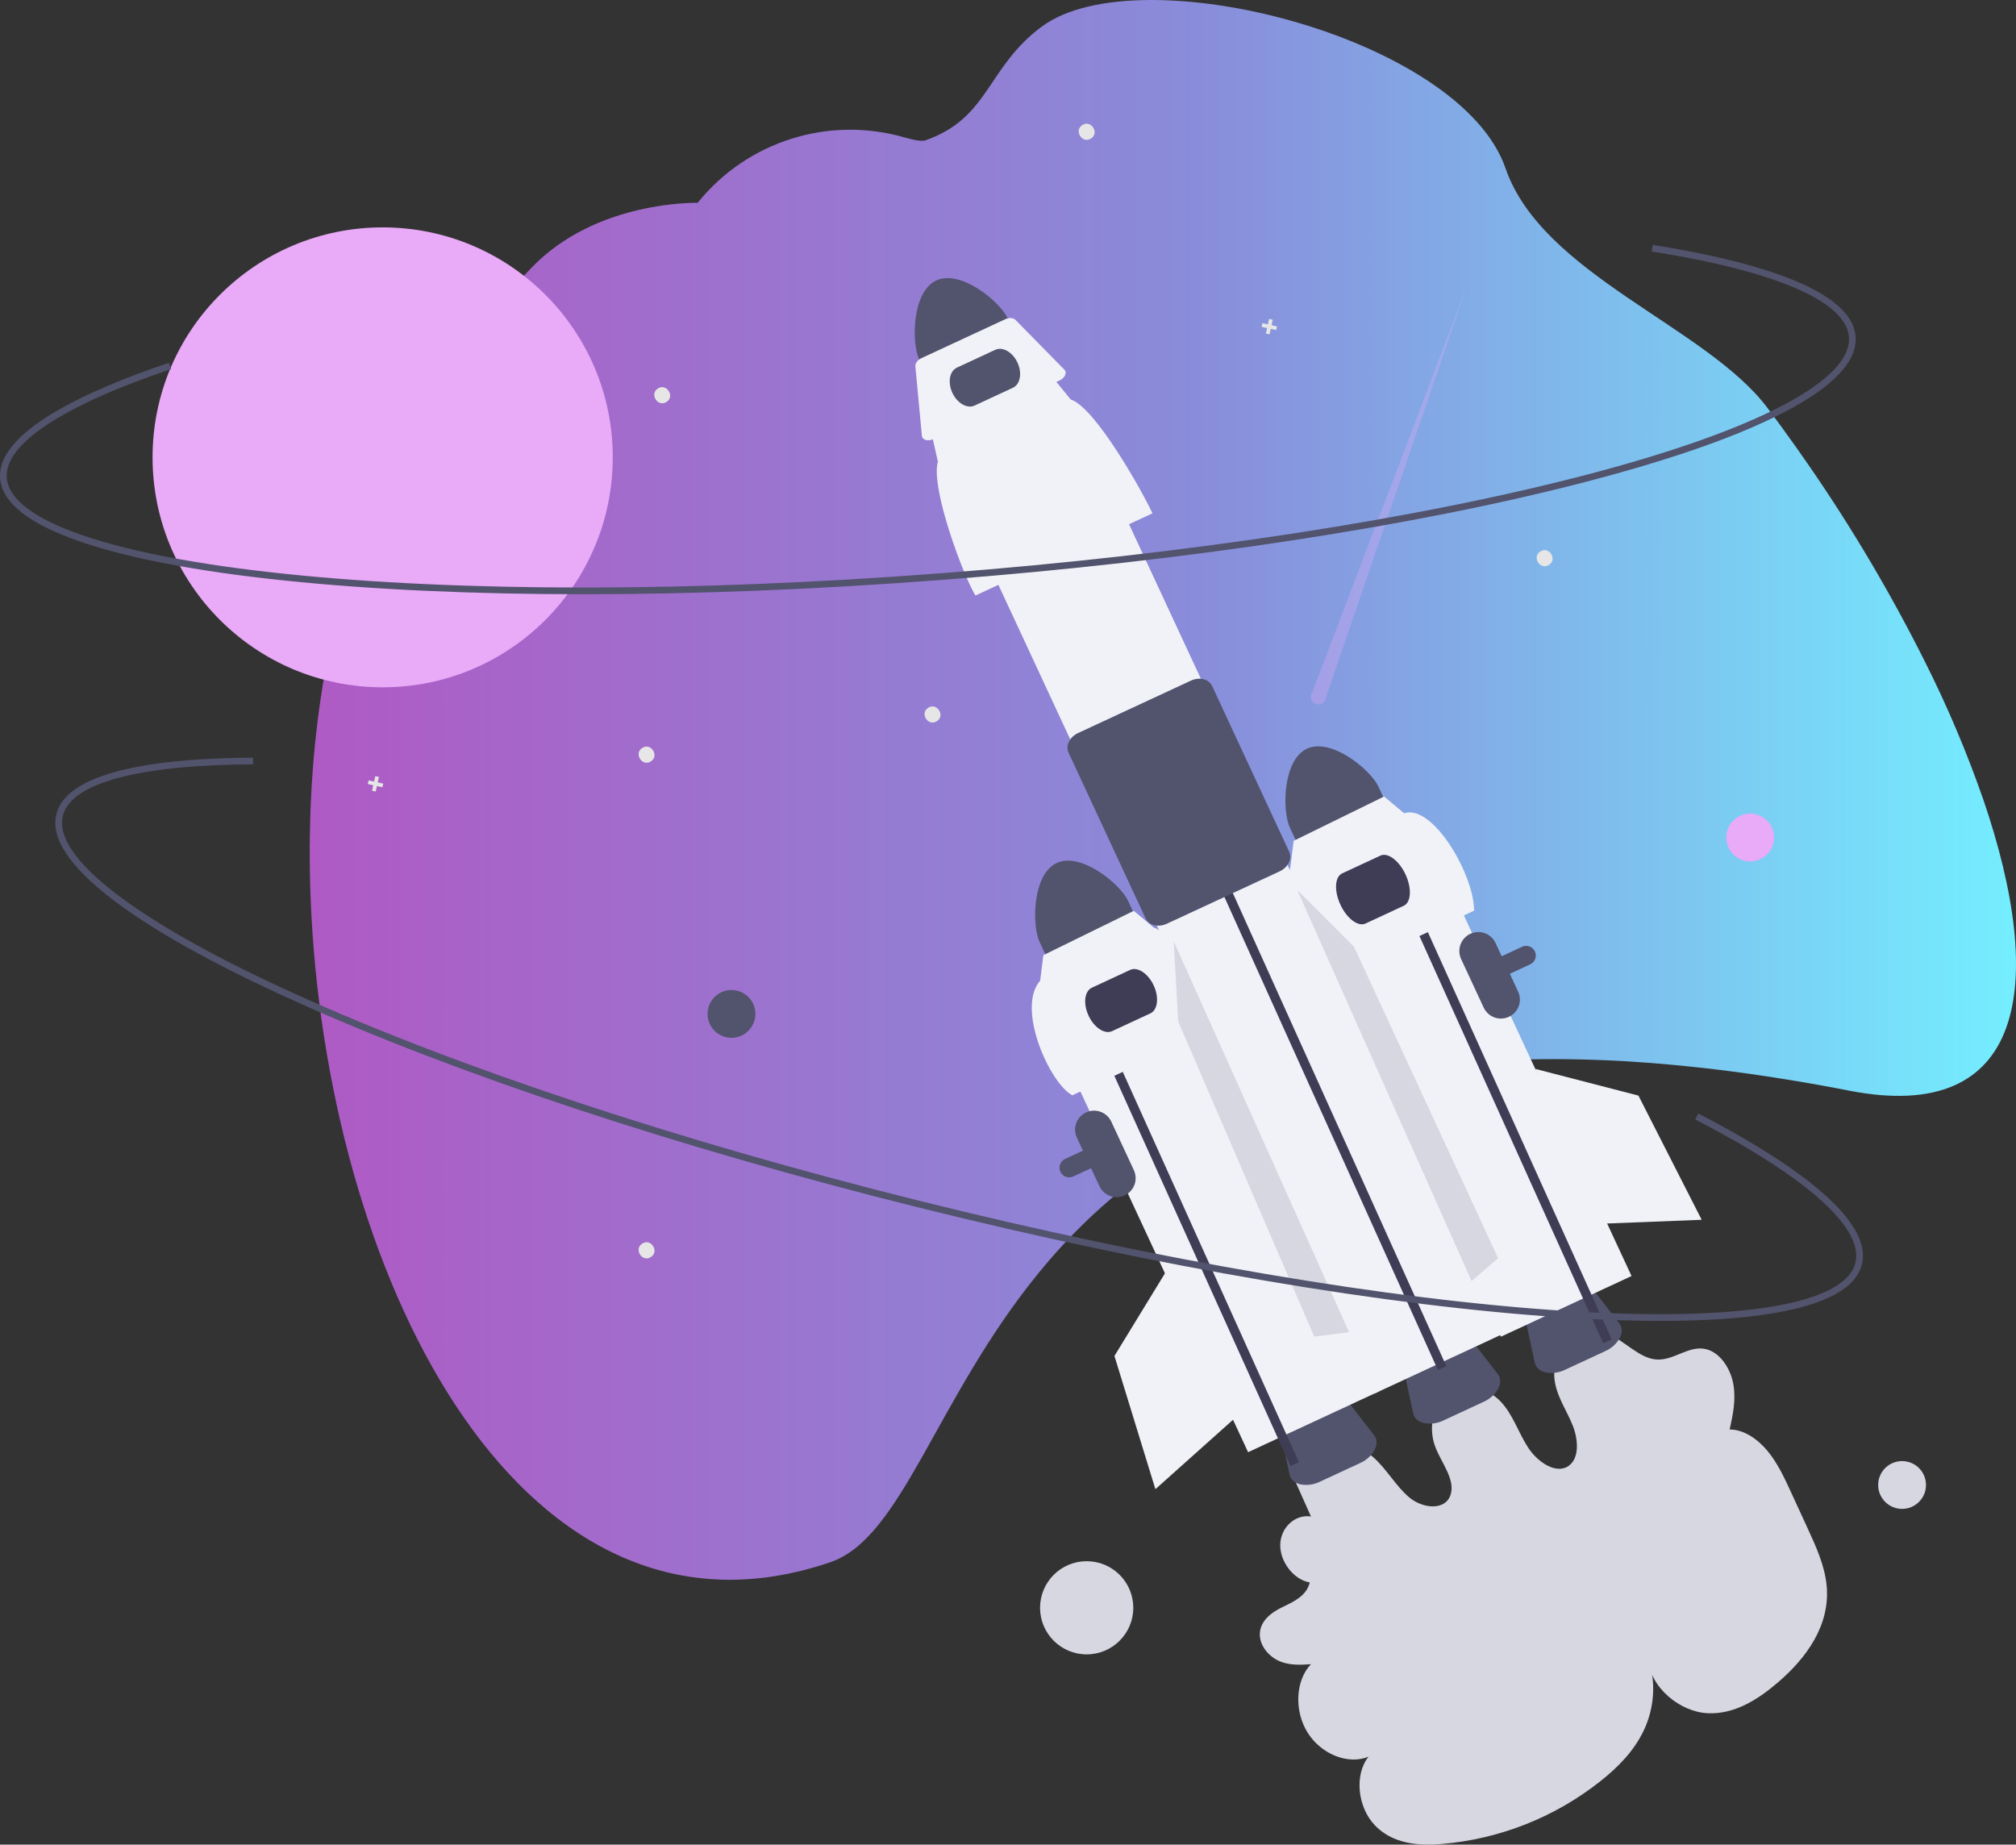 <svg width="400" height="366" viewBox="0 0 400 366" fill="none" xmlns="http://www.w3.org/2000/svg">
<rect x="0" y="0" width="400" height="366" fill="#333333" stroke="none"/>
<g clip-path="url(#clip0_163_1493)">
<path d="M256.271 292.289L260.114 300.902C256.99 300.405 254.084 303.072 254.019 306.496C253.954 309.921 256.741 313.484 259.865 313.971C259.268 316.63 256.691 317.802 254.454 318.877C252.217 319.952 249.807 321.734 249.973 324.567C250.107 326.842 251.989 328.85 253.988 329.658C255.987 330.466 258.084 330.341 260.109 330.206C257.041 333.413 256.742 339.441 259.436 343.766C262.13 348.091 267.511 350.22 271.539 348.555C268.693 352.094 269.311 358.575 272.844 362.227C276.405 365.909 281.566 366.265 286.078 365.877C297.568 364.906 308.516 360.57 317.552 353.411C321.001 350.672 324.223 347.451 326.191 343.249C328.158 339.047 328.738 333.726 326.905 328.944C327.4 334.935 333.399 339.666 338.796 339.931C344.193 340.195 348.905 337.157 352.91 333.693C358.235 329.086 363.165 322.627 362.434 314.659C362.072 310.714 360.348 306.92 358.658 303.245L355.379 296.121C354.056 293.245 352.703 290.32 350.711 287.906C348.719 285.493 345.954 283.624 343.187 283.642C343.82 280.753 344.455 277.757 343.925 274.689C343.395 271.62 341.365 268.442 338.604 267.724C335.091 266.809 332.113 270.049 328.58 269.744C325.18 269.45 322.37 266.04 319.068 264.688C317.709 264.101 316.207 263.922 314.748 264.175C313.289 264.427 311.934 265.099 310.851 266.109C308.758 268.151 307.886 271.601 308.637 274.865C309.295 277.725 311.046 280.247 312.109 283.005C313.172 285.763 313.336 289.309 311.295 290.816C308.832 292.633 305.083 290.16 303.159 287.168C301.235 284.176 300.13 280.553 297.697 278.036C294.825 275.066 290.329 274.37 287.372 276.438C284.415 278.505 283.284 283.135 284.775 287.071C285.994 290.289 288.786 293.545 287.818 296.575C286.794 299.778 282.316 299.372 279.614 297.109C276.913 294.845 275.119 291.436 272.451 289.121C269.741 286.771 266.202 285.741 263.095 286.399C261.519 286.764 260.06 287.521 258.854 288.598C257.648 289.675 256.732 291.039 256.192 292.563" fill="#D7D7E2"/>
<path d="M318.502 268.083L310.527 271.786C309.328 272.378 307.968 272.561 306.656 272.308C305.498 272.034 304.715 271.327 304.51 270.366L302.654 261.704C302.304 260.07 303.658 258.136 305.874 257.108L310.278 255.062C312.494 254.033 314.846 254.246 315.87 255.568L321.297 262.571C321.899 263.348 321.935 264.402 321.398 265.463C320.745 266.629 319.728 267.549 318.502 268.083Z" fill="#52536D"/>
<path d="M71.204 107.984C78.702 87.475 90.403 68.757 105.557 53.028C118.414 39.689 138.424 40.243 138.424 40.243L138.539 40.102C143.354 34.166 149.817 29.784 157.115 27.506C164.414 25.227 172.223 25.154 179.563 27.294C181.471 27.841 182.938 28.083 183.636 27.84C196.361 23.389 195.763 13.343 206.741 5.25C225.964 -8.92 289.723 7.312 298.714 33.386C306 54.519 338.527 64.762 350.679 80.927C352.579 83.454 354.443 86.011 356.272 88.597C357.129 89.799 357.977 91.009 358.815 92.229C367.425 104.689 375.148 117.739 381.929 131.281C386.376 140.128 390.241 149.256 393.499 158.606C406.172 195.632 401.838 223.218 366.894 216.403C362.758 215.594 358.721 214.87 354.783 214.232C349.081 213.302 343.578 212.537 338.273 211.939C331.13 211.127 324.335 210.595 317.886 210.343C315.718 210.256 313.59 210.198 311.501 210.168C280.62 209.74 257.713 215.549 240.262 224.566C237.304 226.09 234.5 227.703 231.852 229.405C227.807 231.989 223.944 234.848 220.292 237.963C215.238 242.298 210.577 247.07 206.364 252.226L206.132 252.509C185.721 277.461 179.004 305.084 164.806 309.947C104.113 330.741 65.727 255.362 61.791 181.625C61.592 177.909 61.482 174.204 61.461 170.51C61.449 168.859 61.457 167.212 61.486 165.569C61.548 161.284 61.737 157.026 62.053 152.82C62.172 151.212 62.309 149.612 62.465 148.021C62.637 146.305 62.824 144.599 63.04 142.904C64.584 130.48 67.285 118.66 71.204 107.984Z" fill="url(#paint0_linear_163_1493)"/>
<path d="M259.322 148.553C254.475 150.809 254.395 160.91 255.915 164.184L258.669 170.108L276.226 161.956L273.472 156.031C271.949 152.76 264.173 146.306 259.322 148.553Z" fill="#52536D"/>
<path d="M212.142 233.614C211.833 233.614 211.528 233.54 211.254 233.397C210.98 233.254 210.745 233.048 210.568 232.795C210.391 232.542 210.277 232.25 210.237 231.944C210.197 231.638 210.232 231.326 210.338 231.036C210.424 230.799 210.556 230.582 210.726 230.396C210.897 230.211 211.103 230.061 211.332 229.955L302.001 187.854C302.23 187.748 302.477 187.688 302.729 187.677C302.981 187.667 303.232 187.706 303.469 187.792C303.706 187.879 303.923 188.011 304.109 188.181C304.294 188.352 304.444 188.557 304.551 188.785C304.765 189.247 304.787 189.774 304.612 190.252C304.437 190.73 304.08 191.119 303.619 191.333H303.619L212.949 233.434C212.697 233.552 212.421 233.614 212.142 233.614Z" fill="#52536D"/>
<path d="M283.065 165.734L257.148 177.769L297.804 265.221L323.721 253.186L283.065 165.734Z" fill="#F1F2F7"/>
<path d="M185.773 55.647C180.926 57.902 180.846 68.004 182.366 71.277L185.121 77.202L202.678 69.05L199.923 63.125C198.4 59.853 190.624 53.399 185.773 55.647Z" fill="#52536D"/>
<path d="M294.377 278.137L286.402 281.84C285.203 282.431 283.843 282.615 282.531 282.361C281.373 282.088 280.59 281.38 280.385 280.42L278.529 271.757C278.179 270.123 279.533 268.19 281.749 267.161L286.153 265.116C288.369 264.087 290.721 264.3 291.745 265.621L297.172 272.625C297.774 273.401 297.81 274.455 297.273 275.516C296.62 276.682 295.603 277.603 294.377 278.137Z" fill="#52536D"/>
<path d="M269.857 290.295L261.881 293.998C260.683 294.59 259.323 294.773 258.01 294.52C256.852 294.246 256.07 293.538 255.864 292.578L254.009 283.915C253.658 282.281 255.012 280.348 257.228 279.319L261.633 277.274C263.849 276.245 266.2 276.458 267.224 277.779L272.651 284.783C273.253 285.56 273.29 286.613 272.752 287.674C272.099 288.84 271.082 289.761 269.857 290.295Z" fill="#52536D"/>
<path d="M216.433 87.704L190.515 99.738L272.696 276.512L298.613 264.478L216.433 87.704Z" fill="#F1F2F7"/>
<path d="M243.324 178.83L240.416 172.435L242.09 171.663L244.99 178.038L286.972 271.069L285.3 271.845" fill="#3F3D56"/>
<path d="M276.125 173.515L273.217 167.119L274.891 166.347L277.79 172.722L319.773 265.753L318.101 266.529" fill="#3F3D56"/>
<path d="M228.665 101.851L193.548 118.157C191.313 114.68 184.573 96.867 186.086 91.581L184.95 86.541L209.198 75.282L212.443 79.272C217.261 80.75 226.64 97.482 228.665 101.851Z" fill="#F1F2F7"/>
<path d="M210.211 75.498L185.189 87.116C184.265 87.545 183.282 87.388 182.992 86.764C182.951 86.674 182.925 86.578 182.916 86.48L181.621 72.672C181.565 72.081 182.071 71.411 182.845 71.052L199.439 63.347C200.212 62.988 201.051 63.033 201.467 63.457L211.19 73.351C211.687 73.857 211.417 74.723 210.587 75.285C210.468 75.366 210.342 75.437 210.211 75.498Z" fill="#F1F2F7"/>
<path d="M229.837 183.671C229.566 183.671 229.296 183.64 229.033 183.576C228.662 183.499 228.313 183.338 228.014 183.106C227.714 182.874 227.472 182.576 227.306 182.236L212.008 149.329C211.375 147.967 212.225 146.225 213.903 145.446L236.303 135.044C237.981 134.265 239.861 134.74 240.494 136.102L255.792 169.009C255.945 169.355 256.017 169.732 256.001 170.111C255.986 170.489 255.884 170.859 255.703 171.192C255.311 171.946 254.674 172.545 253.897 172.892L231.497 183.293C230.978 183.538 230.411 183.667 229.837 183.671Z" fill="#52536D"/>
<path d="M232.9 188.652L206.982 200.686L247.638 288.138L273.555 276.103L232.9 188.652Z" fill="#F1F2F7"/>
<path d="M200.97 76.94L193.37 80.469C191.903 81.15 189.924 80.016 188.96 77.94C187.995 75.865 188.403 73.621 189.87 72.94L197.47 69.411C198.937 68.73 200.915 69.865 201.88 71.941C202.845 74.016 202.437 76.259 200.97 76.94Z" fill="#52536D"/>
<path d="M209.663 171.236C204.815 173.491 204.736 183.593 206.256 186.866L209.01 192.791L226.567 184.638L223.812 178.714C222.29 175.442 214.513 168.988 209.663 171.236Z" fill="#52536D"/>
<path d="M129.147 151.072C127.435 152.211 125.683 149.498 127.428 148.409C129.139 147.269 130.891 149.982 129.147 151.072Z" fill="#E6E6E6"/>
<path d="M307.335 112.089C305.623 113.229 303.871 110.515 305.616 109.426C307.327 108.286 309.079 110.999 307.335 112.089Z" fill="#E6E6E6"/>
<path d="M185.883 143.098C184.171 144.238 182.419 141.525 184.164 140.435C185.876 139.296 187.628 142.009 185.883 143.098Z" fill="#E6E6E6"/>
<path d="M129.147 249.415C127.435 250.555 125.683 247.842 127.428 246.752C129.139 245.613 130.891 248.326 129.147 249.415Z" fill="#E6E6E6"/>
<path d="M216.468 27.478C214.756 28.618 213.004 25.905 214.748 24.815C216.46 23.675 218.212 26.389 216.468 27.478Z" fill="#E6E6E6"/>
<path d="M132.249 79.75C130.537 80.89 128.785 78.177 130.53 77.088C132.242 75.948 133.994 78.661 132.249 79.75Z" fill="#E6E6E6"/>
<path d="M253.381 64.765L252.292 64.526L252.53 63.437L251.804 63.278L251.565 64.367L250.476 64.129L250.317 64.854L251.406 65.093L251.168 66.181L251.894 66.341L252.132 65.252L253.222 65.49L253.381 64.765Z" fill="#E6E6E6"/>
<path d="M76.036 155.479L74.947 155.24L75.186 154.152L74.46 153.993L74.221 155.081L73.131 154.843L72.972 155.569L74.062 155.807L73.823 156.896L74.549 157.055L74.788 155.966L75.877 156.205L76.036 155.479Z" fill="#E6E6E6"/>
<path d="M299.386 201.753C298.48 202.173 297.444 202.216 296.506 201.873C295.568 201.53 294.804 200.83 294.382 199.925L289.9 190.283C289.48 189.377 289.437 188.343 289.781 187.406C290.124 186.469 290.825 185.706 291.731 185.286C292.636 184.865 293.672 184.821 294.61 185.163C295.548 185.505 296.312 186.205 296.733 187.11L301.216 196.752C301.636 197.657 301.679 198.693 301.336 199.63C300.993 200.568 300.292 201.331 299.386 201.753Z" fill="#52536D"/>
<path d="M223.147 237.192C222.24 237.612 221.204 237.655 220.266 237.312C219.328 236.969 218.564 236.269 218.142 235.364L213.66 225.722C213.24 224.817 213.197 223.782 213.541 222.845C213.884 221.908 214.586 221.145 215.491 220.725C216.397 220.304 217.432 220.26 218.37 220.602C219.308 220.944 220.072 221.644 220.494 222.549L224.976 232.191C225.396 233.097 225.439 234.132 225.096 235.069C224.753 236.007 224.052 236.77 223.147 237.192Z" fill="#52536D"/>
<path d="M292.481 180.687L262.426 194.642C260.512 191.667 254.744 176.421 256.039 171.898L256.675 166.837L274.621 158.038L278.597 161.363C284.2 159.47 292.436 173.345 292.481 180.687Z" fill="#F1F2F7"/>
<path d="M278.528 179.719L270.927 183.248C269.461 183.929 267.229 182.25 265.953 179.506C264.677 176.762 264.833 173.975 266.299 173.294L273.9 169.765C275.367 169.084 277.598 170.762 278.874 173.507C280.15 176.251 279.994 179.038 278.528 179.719Z" fill="#3F3D56"/>
<path d="M214.07 197.879L211.162 191.483L212.836 190.712L215.735 197.087L257.718 290.117L256.045 290.894" fill="#3F3D56"/>
<path d="M242.822 203.369L212.767 217.325C208.333 215.037 201.556 200.066 206.38 194.58L207.016 189.52L224.961 180.721L228.938 184.045C233.061 185.31 241.088 199.63 242.822 203.369Z" fill="#F1F2F7"/>
<path d="M228.249 201.071L220.649 204.6C219.182 205.281 217.09 203.901 215.984 201.523C214.879 199.146 215.173 196.657 216.64 195.976L224.24 192.447C225.707 191.766 227.8 193.146 228.905 195.524C230.01 197.901 229.716 200.39 228.249 201.071Z" fill="#3F3D56"/>
<path d="M75.926 136.372C101.14 136.372 121.581 115.943 121.581 90.744C121.581 65.544 101.14 45.116 75.926 45.116C50.711 45.116 30.27 65.544 30.27 90.744C30.27 115.943 50.711 136.372 75.926 136.372Z" fill="#E9AAF8"/>
<path opacity="0.3" d="M263.118 138.267L290.862 57.285L260.397 137.298C260.246 137.488 260.143 137.711 260.096 137.949C260.049 138.186 260.059 138.432 260.126 138.665C260.193 138.898 260.314 139.112 260.48 139.288C260.646 139.465 260.852 139.6 261.08 139.681C261.309 139.763 261.553 139.788 261.794 139.756C262.034 139.724 262.263 139.636 262.462 139.497C262.662 139.359 262.825 139.176 262.939 138.962C263.053 138.748 263.114 138.51 263.118 138.267H263.118Z" fill="#E9AAF8"/>
<path d="M333.84 89.997C328.409 91.8 322.388 93.573 315.777 95.313C281.582 104.31 235.748 111.329 186.717 115.076C137.686 118.823 91.317 118.85 56.151 115.153C39.02 113.352 25.471 110.761 15.88 107.453C5.725 103.951 0.389 99.731 0.02 94.911C-0.698 85.519 17.845 77.254 33.527 71.974L33.951 73.233C12.416 80.484 0.836 88.147 1.346 94.809C1.995 103.295 22.022 110.228 56.29 113.831C91.379 117.52 137.663 117.492 186.616 113.751C235.569 110.01 281.319 103.005 315.439 94.028C348.76 85.26 367.499 75.365 366.85 66.879C366.311 59.833 352.414 53.806 327.72 49.907L327.928 48.594C345.871 51.428 367.418 56.882 368.176 66.778C368.544 71.598 363.913 76.58 354.409 81.584C348.991 84.436 342.108 87.251 333.84 89.997Z" fill="#52536D"/>
<path d="M347.256 170.922C349.876 170.922 352 168.799 352 166.181C352 163.563 349.876 161.44 347.256 161.44C344.636 161.44 342.512 163.563 342.512 166.181C342.512 168.799 344.636 170.922 347.256 170.922Z" fill="#E9AAF8"/>
<path d="M377.397 299.389C380.017 299.389 382.141 297.266 382.141 294.648C382.141 292.029 380.017 289.907 377.397 289.907C374.777 289.907 372.653 292.029 372.653 294.648C372.653 297.266 374.777 299.389 377.397 299.389Z" fill="#D7D7E2"/>
<path d="M215.61 328.255C220.718 328.255 224.859 324.117 224.859 319.012C224.859 313.907 220.718 309.769 215.61 309.769C210.502 309.769 206.361 313.907 206.361 319.012C206.361 324.117 210.502 328.255 215.61 328.255Z" fill="#D7D7E2"/>
<path d="M145.133 205.918C147.752 205.918 149.876 203.795 149.876 201.177C149.876 198.559 147.752 196.436 145.133 196.436C142.513 196.436 140.389 198.559 140.389 201.177C140.389 203.795 142.513 205.918 145.133 205.918Z" fill="#52536D"/>
<path d="M304.615 212.089L325.083 217.384L337.636 242.026L316.413 242.858L304.615 212.089Z" fill="#F1F2F7"/>
<path d="M257.373 176.564L268.638 187.828L297.249 249.649L291.981 254.197L257.373 176.564Z" fill="#D7D7E2"/>
<path d="M232.879 186.775L233.763 202.676L260.768 265.214L267.672 264.326L232.879 186.775Z" fill="#D7D7E2"/>
<path d="M232.142 251.014L221.119 269.044L229.245 295.477L245.075 281.325L232.142 251.014Z" fill="#F1F2F7"/>
<path d="M329.517 262.093C323.793 262.093 317.52 261.877 310.698 261.444C275.409 259.205 229.698 251.418 181.987 239.52C134.277 227.622 90.265 213.032 58.06 198.44C42.372 191.331 30.332 184.602 22.274 178.44C13.743 171.916 10.011 166.229 11.182 161.539C13.464 152.4 33.669 150.401 50.217 150.333L50.222 151.662C27.498 151.755 14.091 155.377 12.473 161.86C10.411 170.118 27.227 183.009 58.609 197.229C90.743 211.789 134.674 226.351 182.31 238.231C229.945 250.11 275.571 257.883 310.782 260.118C345.169 262.301 366.075 258.817 368.137 250.559C369.848 243.703 358.563 233.604 336.36 222.12L336.971 220.94C353.104 229.284 371.831 241.252 369.427 250.881C368.256 255.572 362.288 258.839 351.69 260.593C345.649 261.592 338.228 262.093 329.517 262.093Z" fill="#52536D"/>
</g>
<defs>
<linearGradient id="paint0_linear_163_1493" x1="61.456" y1="0" x2="400" y2="0" gradientUnits="userSpaceOnUse">
<stop stop-color="#AF5AC4"/>
<stop offset="0.521" stop-color="#898CDA"/>
<stop offset="1" stop-color="#74EEFF"/>
</linearGradient>
<clipPath id="clip0_163_1493">
<rect width="400" height="366" fill="white"/>
</clipPath>
</defs>
</svg>
